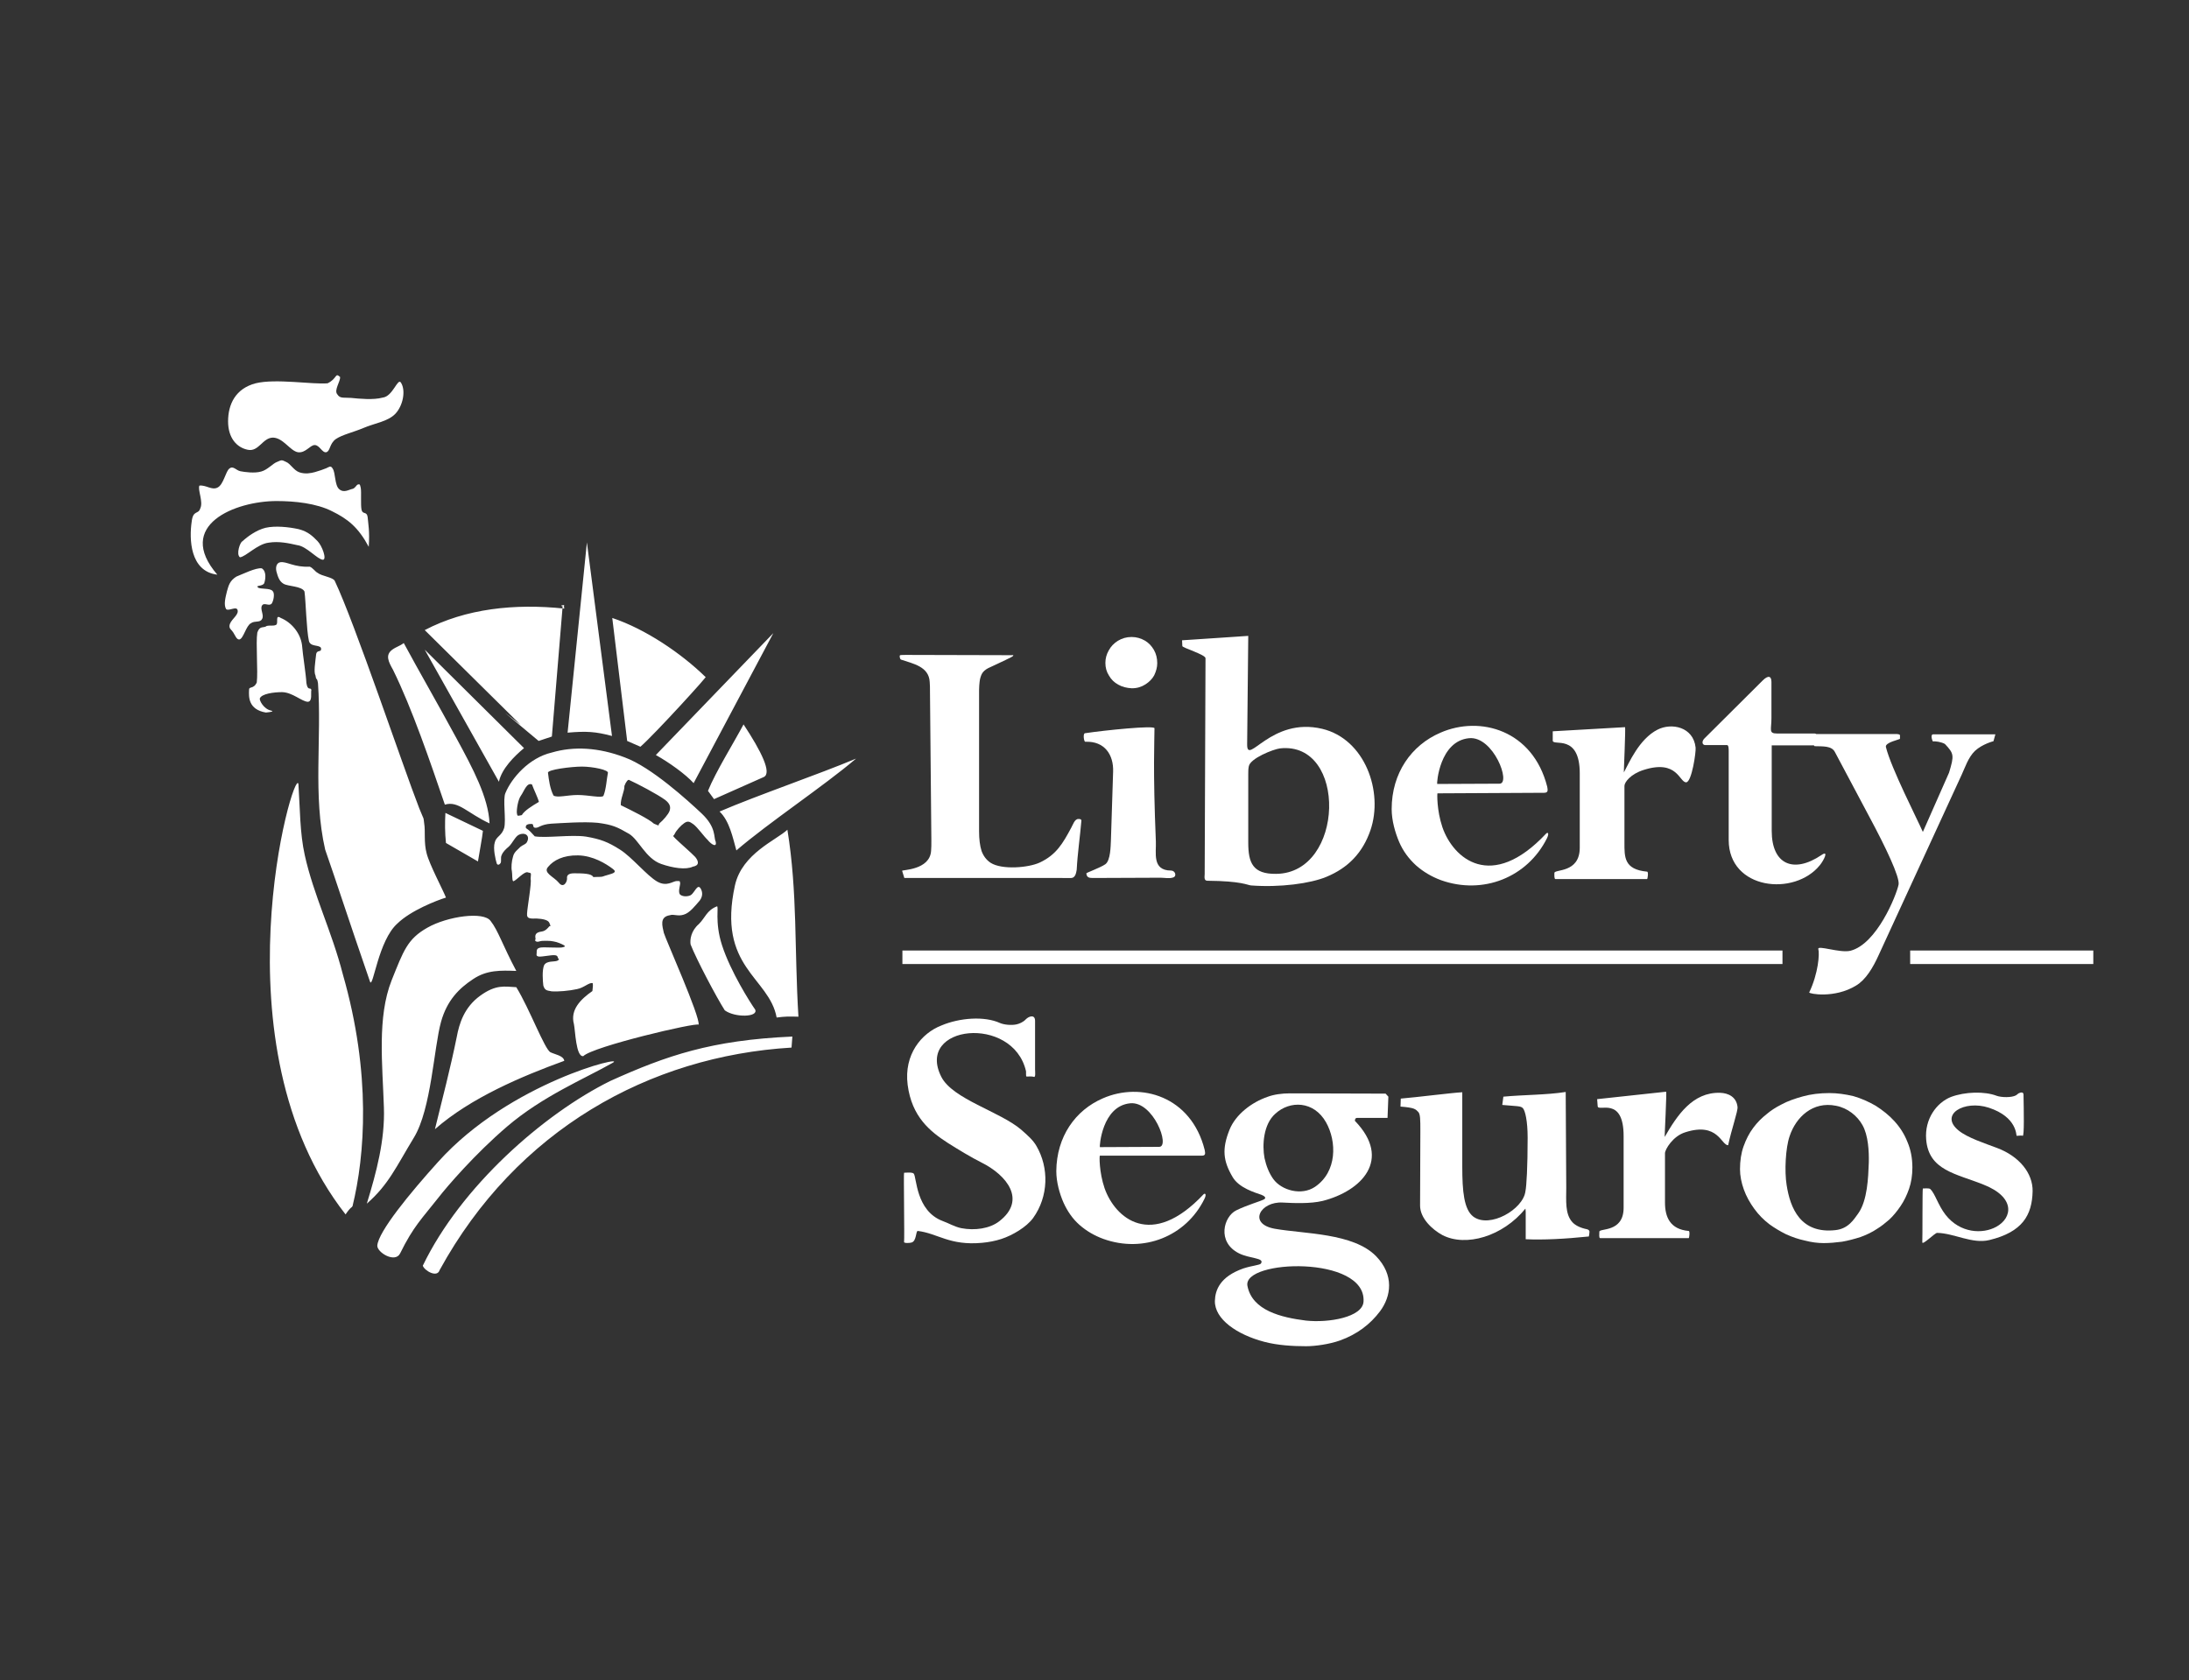 <?xml version="1.0" encoding="utf-8"?>
<!-- Generator: Adobe Illustrator 22.1.0, SVG Export Plug-In . SVG Version: 6.00 Build 0)  -->
<svg version="1.1" id="Capa_1" xmlns="http://www.w3.org/2000/svg" xmlns:xlink="http://www.w3.org/1999/xlink" x="0px" y="0px"
	 width="793.7px" height="609.4px" viewBox="0 0 793.7 609.4" style="enable-background:new 0 0 793.7 609.4;" xml:space="preserve"
	>
<rect x="0" y="0" width="793.7" height="609.4" fill="#333333" stroke="none"/>
<style type="text/css">
	.st0{fill:#FFFFFF;}
	.st1{fill-rule:evenodd;clip-rule:evenodd;fill:#FFFFFF;}
</style>
<g id="Logo_Liberty_Blanco_2_">
	<g id="Logo_Liberty_Blanco_3_">
		<g>
			<path class="st0" d="M683.8,270.9c-0.4-1.7,5.1-2.7,5.1-3c0-1.6,0.2-1.5-1-1.7l-30.5,0c-0.8,0-0.1,4.3,0.6,4.4
				c2.9,0.1,6.1-0.2,7.3,2.1l12.6,23.7c5.8,10.8,11,21.7,10.5,24.4c-0.8,3.9-7.9,21.6-17.5,24c-3.8,0.9-12.1-2.2-11.6-0.6
				c0.5,1.6,0,8.8-3.3,15.7c-0.2,0.5,9.2,2.3,17-2.5c3.5-2.1,6.1-6.4,8.3-11.3l30-65.2c1.1-2.3,2.3-6.2,4.8-8.6
				c2.7-2.5,6.7-3.5,6.7-3.5l0.7-2.5l-22.6,0c-1.1,0.1-0.2,2.6,0,2.6c0.8-0.2,3.1,0.2,4.3,0.9c3.3,3.5,3.4,4.1,1.5,10.4l-9.5,21.5
				C695.1,296.9,685.7,278.6,683.8,270.9z"/>
			<path class="st0" d="M642.4,270.3l14.4,0c0.8,0,1.4,0,1.8-0.4c0.4-0.4,0.3-2.7,0.1-3.2c-0.1-0.4-0.4-0.7-0.7-0.7l-5,0h-8.7
				c-3.1,0-2-1.4-2-5.5l0-13.2c0-2.2-1.2-2.5-3.2-0.5l-21.1,21c-1.1,1.1-0.8,2.4,0.3,2.4l7.9,0c0.6,0,0.6,1.4,0.6,2.3v32.1
				c0,18.1,23.9,20.6,33.1,9.1c1.3-1.6,3.4-5.6,0.5-3.6c-10.1,6.8-18,3.4-18-8.8L642.4,270.3z"/>
			<path class="st0" d="M563,268.6c0.1,2.1,9.8-2.7,9.8,11.9v26.9c0,9.4-9.3,7.7-9.2,9.2c0,0.8-0.1,2.2,0.4,2.2l33.2,0
				c0.2,0,0.6-2.7,0-2.7c-8.4-0.8-8.2-5.3-8.2-10.6v-20.5c0-1.3,2.2-4.3,7-5.8c12.3-3.9,12.9,4.6,15.4,4.5c2-0.1,3.6-11,3.4-12.6
				c-0.8-7.5-8.7-9.1-13.8-6.5c-6.7,3.4-10.4,12.2-12.2,15.5c-0.1,0.1,0.7-16.4,0.4-16.4l-26.2,1.5L563,268.6z"/>
			<path class="st0" d="M559.9,287.5c1.7,0,1.2-1.3,1.1-2.2c-5.2-20.5-24.3-25.9-38.7-19.6c-10.5,4.5-17.7,14.6-17.7,27.7
				c0,4.2,1.3,8.6,2.7,11.9c1.4,3.3,3.5,6.1,6.1,8.5c2.6,2.3,5.6,4.1,9.1,5.4c15.2,5.4,31.3-1,38.4-15.2c0.9-1.9,0.3-2.3-0.3-1.7
				c-19.9,21.2-33.7,9-37.6-2.3c-2.1-6.2-1.9-12.3-1.8-12.3L559.9,287.5L559.9,287.5z M521.1,284.3c-0.2,0,0.8-15.6,11.6-16.6
				c8.8-0.8,15.3,16.5,11,16.5L521.1,284.3z"/>
			<path class="st0" d="M436.8,317c0,0.8-0.4,2.4,1,2.4c12.5,0.1,14.5,1.6,15.8,1.7c10.5,0.8,21.5-0.7,27.3-3.1
				c8-3.3,13.2-8.8,16-16.9c4.8-14-2-33.1-17.5-36.8c-18.6-4.4-27.3,13.7-27.2,5.6l0.4-39.3l-24,1.6l0.1,2.1c0,0.6,8.4,3.1,8.4,4.4
				L436.8,317L436.8,317z M452.6,280.6c0-0.9,0-1.8,0.2-2.7c0.5-2.9,8.9-6.2,11.3-6.5c24.5-2.7,23.5,45.3-1.4,45.5
				c-8.4,0.1-10.1-3.9-10.1-11.3V280.6z"/>
			<path class="st0" d="M419.6,240.5c0-1.8-0.4-3.4-1.2-4.8c-0.8-1.4-1.9-2.6-3.3-3.4c-1.4-0.8-3-1.3-4.8-1.3c-1.9,0-3.5,0.5-5,1.4
				c-1.4,0.9-2.5,2-3.3,3.5c-0.8,1.4-1.2,2.9-1.2,4.5c0,1.7,0.4,3.2,1.3,4.6c0.8,1.4,1.9,2.5,3.4,3.3c1.4,0.8,3,1.2,4.9,1.3
				c1.9,0,3.5-0.5,4.9-1.4c1.4-0.9,2.5-2,3.2-3.3C419.2,243.4,419.6,242,419.6,240.5z"/>
			<path class="st0" d="M402.8,304.8c-0.1,1.9-0.1,7.2-2,8.6c-1.7,1.2-6.9,3.1-6.9,3.3c0.1,1.5,1,1.7,2.3,1.7l24.6-0.1
				c1.4,0,3.2,0.4,4.6-0.1c1.4-0.5,0.7-2.5-0.8-2.5c-7,0-5.3-6.6-5.5-10.5c-1.1-26.4-0.5-36.4-0.5-41.1c0-1.1-17.8,0.7-25.2,1.8
				c-0.8,0.1-0.4,3.1,0.1,3.1c7.1-0.3,10.3,4.8,10.1,10.8L402.8,304.8z"/>
			<path class="st0" d="M337.7,304.8c0,1.4,0,2.7-0.1,3.8c-0.5,7-10.6,6.8-10.5,7.2l0.8,2.6l57.3,0c3.2,0,3.6,0.2,4.3-0.5
				c0.5-0.5,0.7-1.3,0.9-2.5c0.3-5.9,1.2-11.9,1.7-17.8c0-0.5-0.4-0.6-1.1-0.6c-1.4,0-2,2.2-2.6,3.2c-3,5.6-5.4,9.8-11.4,12.6
				c-4.1,1.9-13.7,2.7-17.8,0.1c-1.5-1-2.6-2.4-3.3-4.3c-0.6-1.9-0.9-4.3-0.9-7.1v-51.2c0-1.3,0.1-2.1,0.2-3.1c0.1-1,0.4-2,0.8-2.8
				c0.4-0.8,1.3-1.6,2.3-2.1c0.6-0.3,6.1-2.8,8.4-4c1-0.5,0.8-0.9,0.3-0.7l-38.4-0.1c-0.4,0-1.8,0-2.2,0.1c-0.4,0.1-0.1,1.5,0.3,1.6
				c4.4,1.5,10.1,2.5,10.4,8.1c0.1,1.1,0.1,2.3,0.1,3.7L337.7,304.8z"/>
			<rect x="327.2" y="344.7" class="st1" width="319.1" height="4.9"/>
			<rect x="692.6" y="344.7" class="st1" width="66.4" height="4.9"/>
			<path class="st0" d="M663.3,396.4c-3.5,0-6.7,0.4-9.6,1.2c-2.9,0.8-5.5,1.7-7.7,2.9c-2.2,1.1-4,2.3-5.4,3.5
				c-1.8,1.4-3.5,3.1-4.9,5c-1.5,2-2.6,4.2-3.5,6.7c-0.9,2.5-1.3,5.3-1.3,8.3c0,2.4,0.5,4.9,1.4,7.4c0.9,2.5,2.2,4.8,3.8,7
				c1.6,2.2,3.4,4,5.5,5.6c1.8,1.3,3.8,2.5,6,3.6c2.2,1,4.5,1.8,6.9,2.3c2.3,0.6,4.6,0.9,6.7,0.9c2.2,0,4.4-0.2,6.7-0.5
				c2.3-0.4,4.5-1,6.7-1.7c2.2-0.8,4.3-1.8,6.2-3.1c1.3-0.8,2.7-1.9,4.2-3.2c1.5-1.4,2.8-3,4.1-4.9c1.3-1.9,2.3-4,3.1-6.3
				c0.8-2.3,1.2-4.9,1.2-7.7c0-3.4-0.6-6.5-1.8-9.3c-1.1-2.8-2.7-5.3-4.7-7.5c-2-2.2-4.3-4-6.8-5.6c-2.6-1.5-5.3-2.7-8.1-3.5
				C669,396.8,666.2,396.4,663.3,396.4L663.3,396.4z M665.7,401c4.2,0.8,7.7,3.6,9.6,7c2.1,3.7,2.4,9.5,2.3,13.6
				c-0.2,5.5-0.5,13.7-3.8,18.4c-1.6,2.2-3.6,5.6-8.3,6.1c-12.6,1.4-16.4-7.9-17.7-16.4c-0.8-4.9-0.4-13.4,1.1-17.7
				C651.2,405.1,657.3,399.3,665.7,401z"/>
			<path class="st0" d="M445.8,409.7c-2.8,7-2.3,11.3,1.1,17.1c2.3,4,8.2,5.7,10.5,6.5c1,0.4,2,1.1,0.8,1.7c-1.4,0.7-6,2-9.9,3.9
				c-4.6,2.2-7.2,11.5,0.9,15.6c4,2,9.4,1.6,8,3.7c-0.4,0.6-3,0.7-6.4,1.8c-8.5,3-10.2,7.9-10.3,11.8c-0.1,6.6,8,12.2,17.9,14.8
				c4.9,1.3,10.5,1.6,15.2,1.6c3.2,0,8.4-0.7,12.3-2.1c6.1-2.2,10.9-5.8,14.5-10.6c4-5.4,5.2-13.1-1.5-20c-8.3-8.4-25.9-8-36.7-9.9
				c-9.9-1.8-5.2-10,2.9-9.5c3.7,0.2,10,0.5,14.5-0.6c14.1-3.6,25.2-15,11.7-29c-0.1-0.1,0-0.4,0.1-0.7c0.1-0.3,0.4-0.4,0.7-0.4
				l11,0l0.3-7.7l-1-1.1l-34.8-0.1c-2.7,0-5.8,0.4-8.1,1.3C454,399.7,448.1,404,445.8,409.7L445.8,409.7z M452.3,466.3
				c-1.8-9.6,43.1-11.1,42.1,5.7c-0.3,5.7-12.7,7.8-20.9,6.9C464.7,477.8,454,475.3,452.3,466.3L452.3,466.3z M462.4,403.9
				c5.3-4.9,14-4.7,18.4,3.1c3.9,6.9,4.1,17.9-4,23.4c-4.9,3.3-12.1,1.3-15.1-2.8c-1.6-2.2-2.6-4.9-3.2-7.6
				C457.6,415.2,458.1,407.7,462.4,403.9z"/>
			<path class="st0" d="M329.1,393.4c1.5,11.6,8.1,16.9,14.6,21.1c3.8,2.4,8.4,5.2,12.2,7.1c9.2,4.6,16.4,13.6,6.4,21.3
				c-3.5,2.7-8.9,3.4-13.7,2.5c-2.5-0.5-4.8-1.9-6.8-2.6c-9.8-3.7-9.4-16-10.5-17.2c-0.5-0.6-3.2-0.3-3.5-0.3
				c-0.2,0,0.2,23.7,0,25.1c-0.1,0.5,2.1,0.4,2.7,0.2c1.9-0.5,1.5-4.3,2.3-4.2c7.3,0.9,11.5,5.4,23.3,4.3c2.3-0.2,4.9-0.7,7-1.4
				c4-1.3,9.1-4.3,11.5-7.6c5.6-7.8,5.8-18.2,1.2-26.1c-1.2-2.1-3-3.7-5.5-5.9c-7.7-6.6-24.9-11.1-29-19.2
				c-9.5-18.8,25.9-22.6,30.7-2.1c0.1,0.2-0.1,2,0.2,2c0.7,0,2.1-0.1,2.6,0.1c0.8,0.4,0.5-1.9,0.5-2.7l0-17.6c0-2.4-2.2-1.7-3.3-0.6
				c-1,1.1-2.5,1.7-3.5,1.9c-1.9,0.4-4.5,0.1-5.9-0.5c-5.7-2.6-14.7-1.9-21.3,0.9C334.1,374.7,327.7,382.4,329.1,393.4z"/>
			<path class="st0" d="M435.8,419.1c1.6,0,1.1-1.2,1-2.1c-4.9-19.5-23.2-24.7-36.9-18.7c-10,4.3-16.8,13.9-16.9,26.4
				c0,4,1.2,8.2,2.6,11.4c1.4,3.1,3.3,5.9,5.8,8.1c2.5,2.2,5.4,3.9,8.7,5.1c14.5,5.2,29.9-0.9,36.6-14.5c0.9-1.8,0.2-2.2-0.3-1.7
				c-19,20.2-32.1,8.6-35.9-2.2c-2-5.9-1.9-11.8-1.7-11.8L435.8,419.1L435.8,419.1z M398.8,416c-0.2,0,0.7-14.9,11-15.9
				c8.4-0.8,14.6,15.8,10.5,15.8L398.8,416z"/>
			<path class="st0" d="M576.1,448.4c-8.7,0.9-16.7,1.3-22.9,1l0-10c0-0.4-0.1-0.7-0.1-1.1c-8.2,10.1-21.6,14-30.1,9.6
				c-3.7-2-8.1-6.1-8.1-10.7l0.1-27c0-4.2,0-6.2-0.8-7c-1-1-1.3-1.5-6.4-1.9l0.1-2.9c6-0.5,18.4-2.1,22.3-2.3l0,27
				c0,8.9,0.6,15.5,4,18.1c5.9,4.4,18.1-2.6,18.9-9.2c0.4-1.9,0.8-8.9,0.8-19.4c0-6.1-0.9-9.8-1.7-10.7c-0.8-0.9-2.2-0.7-7.5-1.2
				l0.4-3c7.4-0.7,15.6-0.6,22.6-1.7l0.2,34.7c0,4.7-0.5,9.5,2.2,12.5c1.1,1.2,2.9,2.1,5.4,2.6C576.7,446.2,576.3,446.9,576.1,448.4
				z"/>
			<path class="st0" d="M579.3,401.2c0.2,2.1,9.4-3.8,9.4,10.8v26c0,9.1-8.9,7.3-8.8,8.7c0,0.8-0.2,2.3,0.3,2.3l32.1,0
				c0.2,0,0.5-2.6,0-2.6c-6.8-0.6-8.6-5.1-8.6-10.3v-17.9c0-1.3,2.8-6.2,7.4-7.6c11.9-3.8,13,4.8,15.5,4.7
				c1.2-5.7,3.6-12.4,3.4-13.9c-0.4-3.6-3.3-5-6.3-5.1c-10-0.3-15.6,8.2-20.1,16c-0.1,0.1,0.8-16.4,0.5-16.4l-25,2.7L579.3,401.2z"
				/>
			<path class="st0" d="M698.4,413.2c0.9,11.3,10.9,12.4,20.8,16.4c11.7,4.6,10.5,12.1,4.6,15.3c-4.9,2.7-13.1,2.4-18.4-4.4
				c-2.7-3.5-3.8-7.7-5.5-9.3c-0.4-0.4-2.4-0.2-2.7-0.2c-0.2,0-0.1,18.6-0.2,19.4c-0.2,1.6,4.6-3.4,5.4-3.3
				c6.1,0.1,12.7,4.1,18.9,2.6c12-2.9,15.5-9,15.7-17.7c0.1-6.6-4.9-12.7-12.9-15.7c-4.5-1.7-10.7-3.7-13.9-6.3
				c-7.2-5.8,2-11.2,10.9-8.3c10.4,3.4,9.9,10.2,10.1,10.2c0.5,0,1.9-0.2,2.2,0c0.6,0.2,0.4-9,0.3-14.9c0-1.1-1-0.9-1.8-0.5
				c-0.2,0.1-0.7,0.6-0.9,0.7c-1.6,0.9-5.3,0.8-7,0.2c-4.4-1.7-11.5-1.5-16.6,0.4C702.1,399.9,697.8,405.9,698.4,413.2z"/>
			<path class="st1" d="M187.2,358c4.8,7.8,10.3,22.6,12.4,23.6c1.6,0.8,4.7,1.2,5,3.1c-15.4,5.6-33.9,13.4-46.9,24.8
				c2.8-11.4,5.6-22.1,7.9-33.4c0.9-4.9,2.7-10.8,8.5-15C179.9,356.9,183,357.8,187.2,358L187.2,358z M187.2,352.1
				c-5-9.4-6.6-14.7-9.3-18.1c-2.5-3.6-15.7-1.7-22.9,2.4c-7.3,4.1-8.7,8.4-13,19.1c-5.3,13.4-3.3,30.6-2.8,46.2
				c0.4,11.7-2.7,23.4-6.2,34.8c7.9-6.9,10.6-13.3,17.1-24c6.3-10.4,7.2-32.5,9.8-41.9c2.2-7.9,6.6-12.2,11.6-15.5
				C176.5,351.7,181.6,351.9,187.2,352.1L187.2,352.1z M101.6,203.9c-1.6,0.3-1.7,2.3-1.3,3.6c0.4,1.3,0.8,3.2,2.5,4.2
				c1.7,1,6.6,0.8,7.6,2.8c0.5,3.6,0.7,13.8,1.6,17.9c0.5,2.3,3.8,1.3,4.4,2.6c0.3,1.9-1.6,0.3-1.8,2.5c-0.3,2.8-0.9,6.2-0.2,7.5
				c0.3,2.1,0.5,0.3,0.9,2.8c1.4,20.1-1.9,40.7,2.6,60.3c4.2,12,8,24,16.3,48c1.1,2.2,3-15.1,9.9-21.2c4.8-4.7,14.3-8.4,17.6-9.4
				c-1-2.6-6-12-7-16c-1.1-4-0.4-8.1-0.9-10.9c-0.4-2.8,0.3-0.3-1.8-5.5c-6-15.4-23.3-67-30.6-82.4c-0.6-1.4-4.7-1.7-6.3-3
				c-0.8-0.4-1.7-1.8-2.8-2.2C106.6,205.8,103.9,203.5,101.6,203.9L101.6,203.9z M93.1,247.5c0.5-4-0.4-14.3,0.2-18.1
				c0.9-2.7,2.3-1.5,3.4-2.4c1.3-0.3,2.4,0.1,3.4-0.4c1-0.5-0.5-4,1.7-2.5c3.7,1.5,7.1,5.3,7.7,9.8c0.3,3.8,1.4,10.3,1.6,13.8
				c0.5,3.1,1.5,1.3,1.8,2.5c-0.3,1,0.5,4.2-1.3,4.3c-2.2-0.1-5.5-3.4-9.3-3.5c-3.1,0-7.5,0.6-8.1,2.3c-0.2,0.6,1.3,3.8,4.1,4.4
				c1,0.2,0.4,0.5-1.9,0.7c-6.4-1.1-6.2-5.7-6.1-8.1C90.2,248.7,91.9,250.1,93.1,247.5L93.1,247.5z M85.7,209.1
				c-2.4,1.5-2.8,3.2-3.4,5.3c-0.5,2.1-1.3,4.9-0.3,6.5c1,0.9,4.1-1.5,4.2,0.7c0.1,1.8-3,3.4-3,5.5c0,1,0.8,1.3,1.4,2.3
				c0.7,1.1,1.2,2.6,2.2,2.5c1.5-0.3,2.4-5,4.2-5.9c1.4-1,3.3-0.1,4-1.5c0.9-1.3-0.8-3.6,0-4.9c0.8-1.3,2.5,0.4,3.5-0.7
				c0.7-1,1.2-3.7,0.4-4.5c-0.9-1.3-4.7-0.6-5.4-1.4c-0.9-0.8,1.7-0.3,2.3-1.5c0.4-1.1,1-4.3-0.9-5.4
				C92.8,205.8,88,208.2,85.7,209.1L85.7,209.1z M87,202.1c-1.5-1.1,0.1-5.6,0.9-5.8c1.8-1.7,5.1-4.1,8.4-4.9
				c3.5-0.8,8.4-0.3,12,0.5c3.5,0.9,5.1,2.6,6.8,4.3c1.7,1.7,3.5,6.7,2,6.8c-2-0.1-5.9-4.9-9.3-5.3c-3.1-0.7-6.7-1.5-10.4-0.9
				C93.3,197.3,89.1,201.9,87,202.1L87,202.1z M72.6,184.4c1.2-2.4-1-6.8-0.3-8.3c2.4-0.3,4.5,1.8,6.6,0.7c2.2-1.1,2.9-5.9,4.3-6.9
				c1.4-1.1,2.4,0.7,4,1c1.6,0.3,5.1,0.8,7.5,0.1c2.3-0.6,4.3-3,5.8-3.5c1.6-0.7,1.6-0.8,3.2,0c1.6,0.6,2.8,3.1,4.9,3.8
				c2.1,0.7,4.1,0.3,5.6-0.1c1.4-0.4,3.2-1,4.1-1.4c0.8-0.3,1.6-1.2,2.3,0.1c1.1,1.5,0.7,6.1,2.4,7.5c1.7,1.5,3.6,0.1,4.8-0.1
				c1.1-0.3,1.4-1.5,2-1.6c0.5-0.1,0.7-0.3,1,1.2c0.3,1.6-0.1,6.2,0.3,8c0.4,1.8,1.9,0.4,2.2,2.6c0.2,2.4,0.8,5.2,0.4,10.8
				c-3.8-7.1-7.6-10.1-13.3-12.9c-5.7-2.9-13.6-3.7-20.1-3.7c-14.9,0-37,8.7-21.5,26.7c-10-1.2-10.2-13.1-9.3-19.2
				C70,184.8,71.9,186.7,72.6,184.4L72.6,184.4z M198.8,314.3c1.9-2.3,5.4-4.2,10.8-4.1c5.4,0.1,10.1,3,12.6,4.9
				c1.9,1.4-0.4,1.7-2.2,2.3c-1.3,0.3-1.2,0.6-2.7,0.6c-2.2,0-2.1,0.2-2.3-0.1c-0.6-1.1-3.7-1.2-6.5-1.2c-2.7-0.1-3,1-2.9,1.8
				c0.1,1.3-1.3,3.8-3,1.6C200.8,317.9,196.7,316.5,198.8,314.3L198.8,314.3z M181.5,313c0.4-0.7-0.1-2,0.4-2.9
				c0.4-1.1,1.4-2.1,2.6-3.1c1.3-1.2,2.4-3.8,3.7-4.3c2.1-1,4.1,0.3,2.9,2.6c-0.4,0.9-1.4,1-2.4,1.8c-0.9,1-2.3,1.8-2.7,3.6
				c-0.5,1.6-0.7,4-0.4,5.2c0.2,1.1,0,3.4,0.5,3.7c1.2-0.3,4.1-3.9,5.4-3.2c1.3,0.3,1,0,0.9,2.3c0.4,1.6-1.2,10.3-1.3,12.6
				c-0.2,2.1,1.5,1.8,3.5,1.8c2.1,0.1,4.2,0.5,4.6,1.6c0.7,1.7,0.3,0.9-0.1,1.3c-0.4,0.5-1.3,1.6-2.6,1.8c-2.4,0.3-2.6,1.3-2.3,2.7
				c-0.4,0.8,0.1,0.9,0.5,1c0.5,0.1,1-0.2,1.9-0.3c1,0,2.8-0.1,4.1,0.2c1.4,0.2,3.1,1,3.8,1.4c0.7,0.5,0.1,0.6-0.8,0.8
				c-0.9,0.1-2.8,0-4.2,0c-1.4,0-3.2-0.2-4.1,0.2c-0.9,0.3-0.8,1.2-0.8,1.7c0,0.6-0.4,1.2,0.8,1.4c1.2,0.1,4.4-0.6,5.6-0.5
				c1.3,0,1.2,0.8,1.4,1.2c0.3,0.4,0.6,0.2-0.3,0.8c-1.1,0.5-3.8-0.1-4.8,1.6c-0.8,1.8-0.5,5.7-0.3,7.4c0.5,1.5,0.9,1.8,3,2.1
				c2.2,0.2,6.6-0.2,9.2-0.8c2.6-0.5,4.2-2.4,5.7-2.2c0.2,1.1,0,1.4-0.1,2.9c-4.3,3-8.1,6.8-6.7,12c0.5,2.2,0.7,12,3.4,11.6
				c3.5-3.5,41-12.3,41.8-11.4c0.7-2.7-12-31.1-12.6-33.3c-0.5-2.4-1.7-5.8,2.2-6.4c1.4-0.5,2.8,0.5,5-0.2c2.2-0.6,4.3-3.4,5.8-5.1
				c1.2-1.6,1-3.1,0.5-4.1c-1.2-2.5-2.3,1.2-3.7,2.1c-0.9,0.5-2.7,0.7-3.8-0.1c-1.1-0.9,0.1-3.7-0.1-4.4c-0.3-0.8,0.2-0.5-1.2-0.6
				c-1.4,0-3.6,2.2-7.1,0.2c-3.7-2.1-9.2-8.9-13.5-11.6c-4.4-2.8-7.1-3.8-12.3-4.7c-5.2-0.8-14.5,0.6-18.6-0.1
				c-1.5-1.6-1.6-1.9-3.2-3c-0.4-1.5,1.3-1.5,2.1-1.5c0.9,0,0.1,1.4,1.4,1.4c1.3,0,1.8-1.2,5.7-1.5c3.9-0.2,11.7-0.8,16.9-0.3
				c5.3,0.7,7,1.5,11.3,4c3.5,2.1,6,8.9,11.6,10.9c4.3,1.5,9,2.2,11.5,1c2.4-0.4,2.2-1.9,0.9-3.5c-1.4-1.5-5.7-5.2-7.1-6.6
				c-1.4-1.4-0.8-0.8-0.3-1.9c0.5-1.1,2.2-3,3.4-3.8c1.2-0.8,1.8-0.7,3.3,0.4c1.5,1.1,3.9,4.5,5.1,5.6c1.7,2.1,3.5,2.8,3,0.7
				c-0.8-1.6,0.3-5.1-5.1-10.2c-5.1-4.8-18.3-16.8-27.8-20.3c-9.6-3.7-18.7-4.1-26.5-1.8c-8.3,1.9-14.6,9.3-16.8,14.6
				c-1.1,2.2,0.3,9.8-0.5,12.8c-0.9,2.9-2.9,3-3.4,5.2c-0.7,2.2,0.3,6.3,0.7,7.6C180.4,313.9,181.1,313.6,181.5,313L181.5,313z
				 M187.4,294.8c-0.1-1.3,0.4-4.8,1.5-6.3c1.1-1.5,2.1-4.9,4-4c0.5,1.5,2.1,4.7,2.5,6.3c-2.4,1.4-5.3,3.2-6.2,4.8
				C187.6,295.9,187.6,296.1,187.4,294.8L187.4,294.8z M198.7,280.3c-0.5-1.2,8.6-2.3,12.3-2.3c3.8,0,10,1.2,9.4,2.4
				c-0.4,1.8-0.6,5.8-1.6,8.2c-0.6,0.9-5.5-0.3-9.3-0.3c-3.8,0-7.4,1.1-8.8,0.2C199.4,286,199,282.8,198.7,280.3L198.7,280.3z
				 M228.2,282.9c2.9,1.3,10.3,5.2,13,7.2c1.8,1.4,2,2.6,1.6,3.9c-0.4,1.3-2.5,3.6-3.5,4.4c-1.1,0.9,0.5,1.4-2.2,0.3
				c-1.8-1.7-8.3-4.9-12-6.7c-0.2-2.3,1.4-5.1,1.3-7C227,283.4,227.8,282.5,228.2,282.9L228.2,282.9z M180.9,283.5L154,235.6
				l36,35.7C186.4,274.3,181.9,278.8,180.9,283.5L180.9,283.5z M260.9,294.3c14-6,35.7-13.4,49.5-19.2
				c-11.6,9.9-31.8,23.3-43.4,33.3C265.7,303.8,264.5,297.7,260.9,294.3L260.9,294.3z M237.8,273.8l42.6-44.2L251.5,284
				C248.5,280.7,242.6,276.5,237.8,273.8L237.8,273.8z M205.8,265.7l7-69l9.1,70.2C216,265.3,212.5,265.1,205.8,265.7L205.8,265.7z
				 M273.8,366.1c1.3,2.8-7.3,3-11,0.3c-3-4.7-10.3-18.5-12.4-23.9c-0.3-1.8,0.2-5,3-7.4c2.4-2.4,2.8-4.9,6.5-6.4
				c0.9-0.4-0.9,5.5,1.9,14.1C264.9,352.4,272.1,363.7,273.8,366.1L273.8,366.1z M161.5,294.8l13.6,6.5c-0.2,2.3-1.4,8.4-1.8,11.1
				l-11.6-6.7C161.3,301.9,161.3,298.3,161.5,294.8L161.5,294.8z M125.3,440.4c-48.2-61.5-18.6-163.1-17.1-156.1
				c0.6,9,0.5,17.7,2.3,25.8c3.2,14.5,9.8,27.6,13.8,43.2c10.4,36.2,8,65.8,3.5,84.2c-0.1,0-0.2,0.1-0.2,0.2
				C126.9,438.2,126.1,439.2,125.3,440.4L125.3,440.4z M145.1,454.5c4.8-9.8,8-12.7,13.8-20.1c3.1-4,13.2-15.8,25-25.9
				c12.9-11,27.7-17.1,38.3-23.1c5.3-3-37.3,7-63.3,35.9c-10.2,11.3-21.7,25.3-22.1,30.4C136.7,454.2,143.3,458.2,145.1,454.5
				L145.1,454.5z M159.4,460.6c27.9-50.9,76.1-77.6,127.6-80.7l0.3-4c-29.4,1.3-45.6,6.9-66,16.1c-24.1,11.9-54.2,38.3-68,67
				C153.9,460.8,158.5,463.5,159.4,460.6L159.4,460.6z M289.5,368.7c-1.5-24.4-0.3-45-4-67.8c-3.9,3.7-16.4,8.6-19,20.1
				c-6.6,29.9,12.4,33.3,15.1,48C284.8,368.6,285.8,368.6,289.5,368.7L289.5,368.7z M269.6,262.7c6.4,9.7,10.4,17.7,7.3,19.1l-18,8
				l-2.2-3C259.6,279.7,266.1,269.3,269.6,262.7L269.6,262.7z M255.8,245.5c2-1.6-18.7,21.1-23.6,25.3l-4.8-2.1l-5.4-44.6
				C234,228.1,247,236.9,255.8,245.5L255.8,245.5z M204.6,220.7c0,0-0.3-1.4,0.1-1.3c0.4,0-2.3,0.1-0.7,0.5l-3.9,47.2l-4.8,1.6
				l-7.3-6.1l-5-4.2l5.8,4.5l-34.8-34.4C168.9,220.7,186.6,218.8,204.6,220.7L204.6,220.7z M146.4,233.2
				c5.5,10.2,12.6,22.5,19.2,34.7c5.8,10.7,11.5,21.3,11.9,30.7c-8-3.7-11.3-8.3-16.2-6.8c-5.3-15.5-11.9-34.9-18.8-48.9
				c-1.7-3-2.8-5.3-0.4-7.2C143.7,234.5,144.8,234.4,146.4,233.2L146.4,233.2z M82.7,152.8c0-6.2,2.7-11.9,10-13.8
				c7.3-1.8,20.7,0.5,26.1,0c3.6-1.8,2.6-4,4.5-2.3c0.2,1.6-2.3,4.8-1,6.3c1,1.6,2.2,1.1,5,1.3c2.9,0.3,8.1,0.8,11.4-0.1
				c3.8-0.4,5.5-7.4,6.7-5.4c1.8,2.9,0.7,8.3-2,11.2c-2.7,2.9-7.7,3.5-11.6,5.2c-3.8,1.6-7.6,2.4-10,4c-2.4,1.7-2,4.4-3.5,4.8
				c-1.5,0.3-2.4-2.6-4.2-2.6c-1.7,0-3.3,3-6.1,2.6c-2.8-0.5-5.3-5.2-9-5.3c-3.8,0-5.2,5.3-9.2,4.4
				C85.9,162.3,82.7,158.9,82.7,152.8z"/>
		</g>
	</g>
</g>
</svg>
